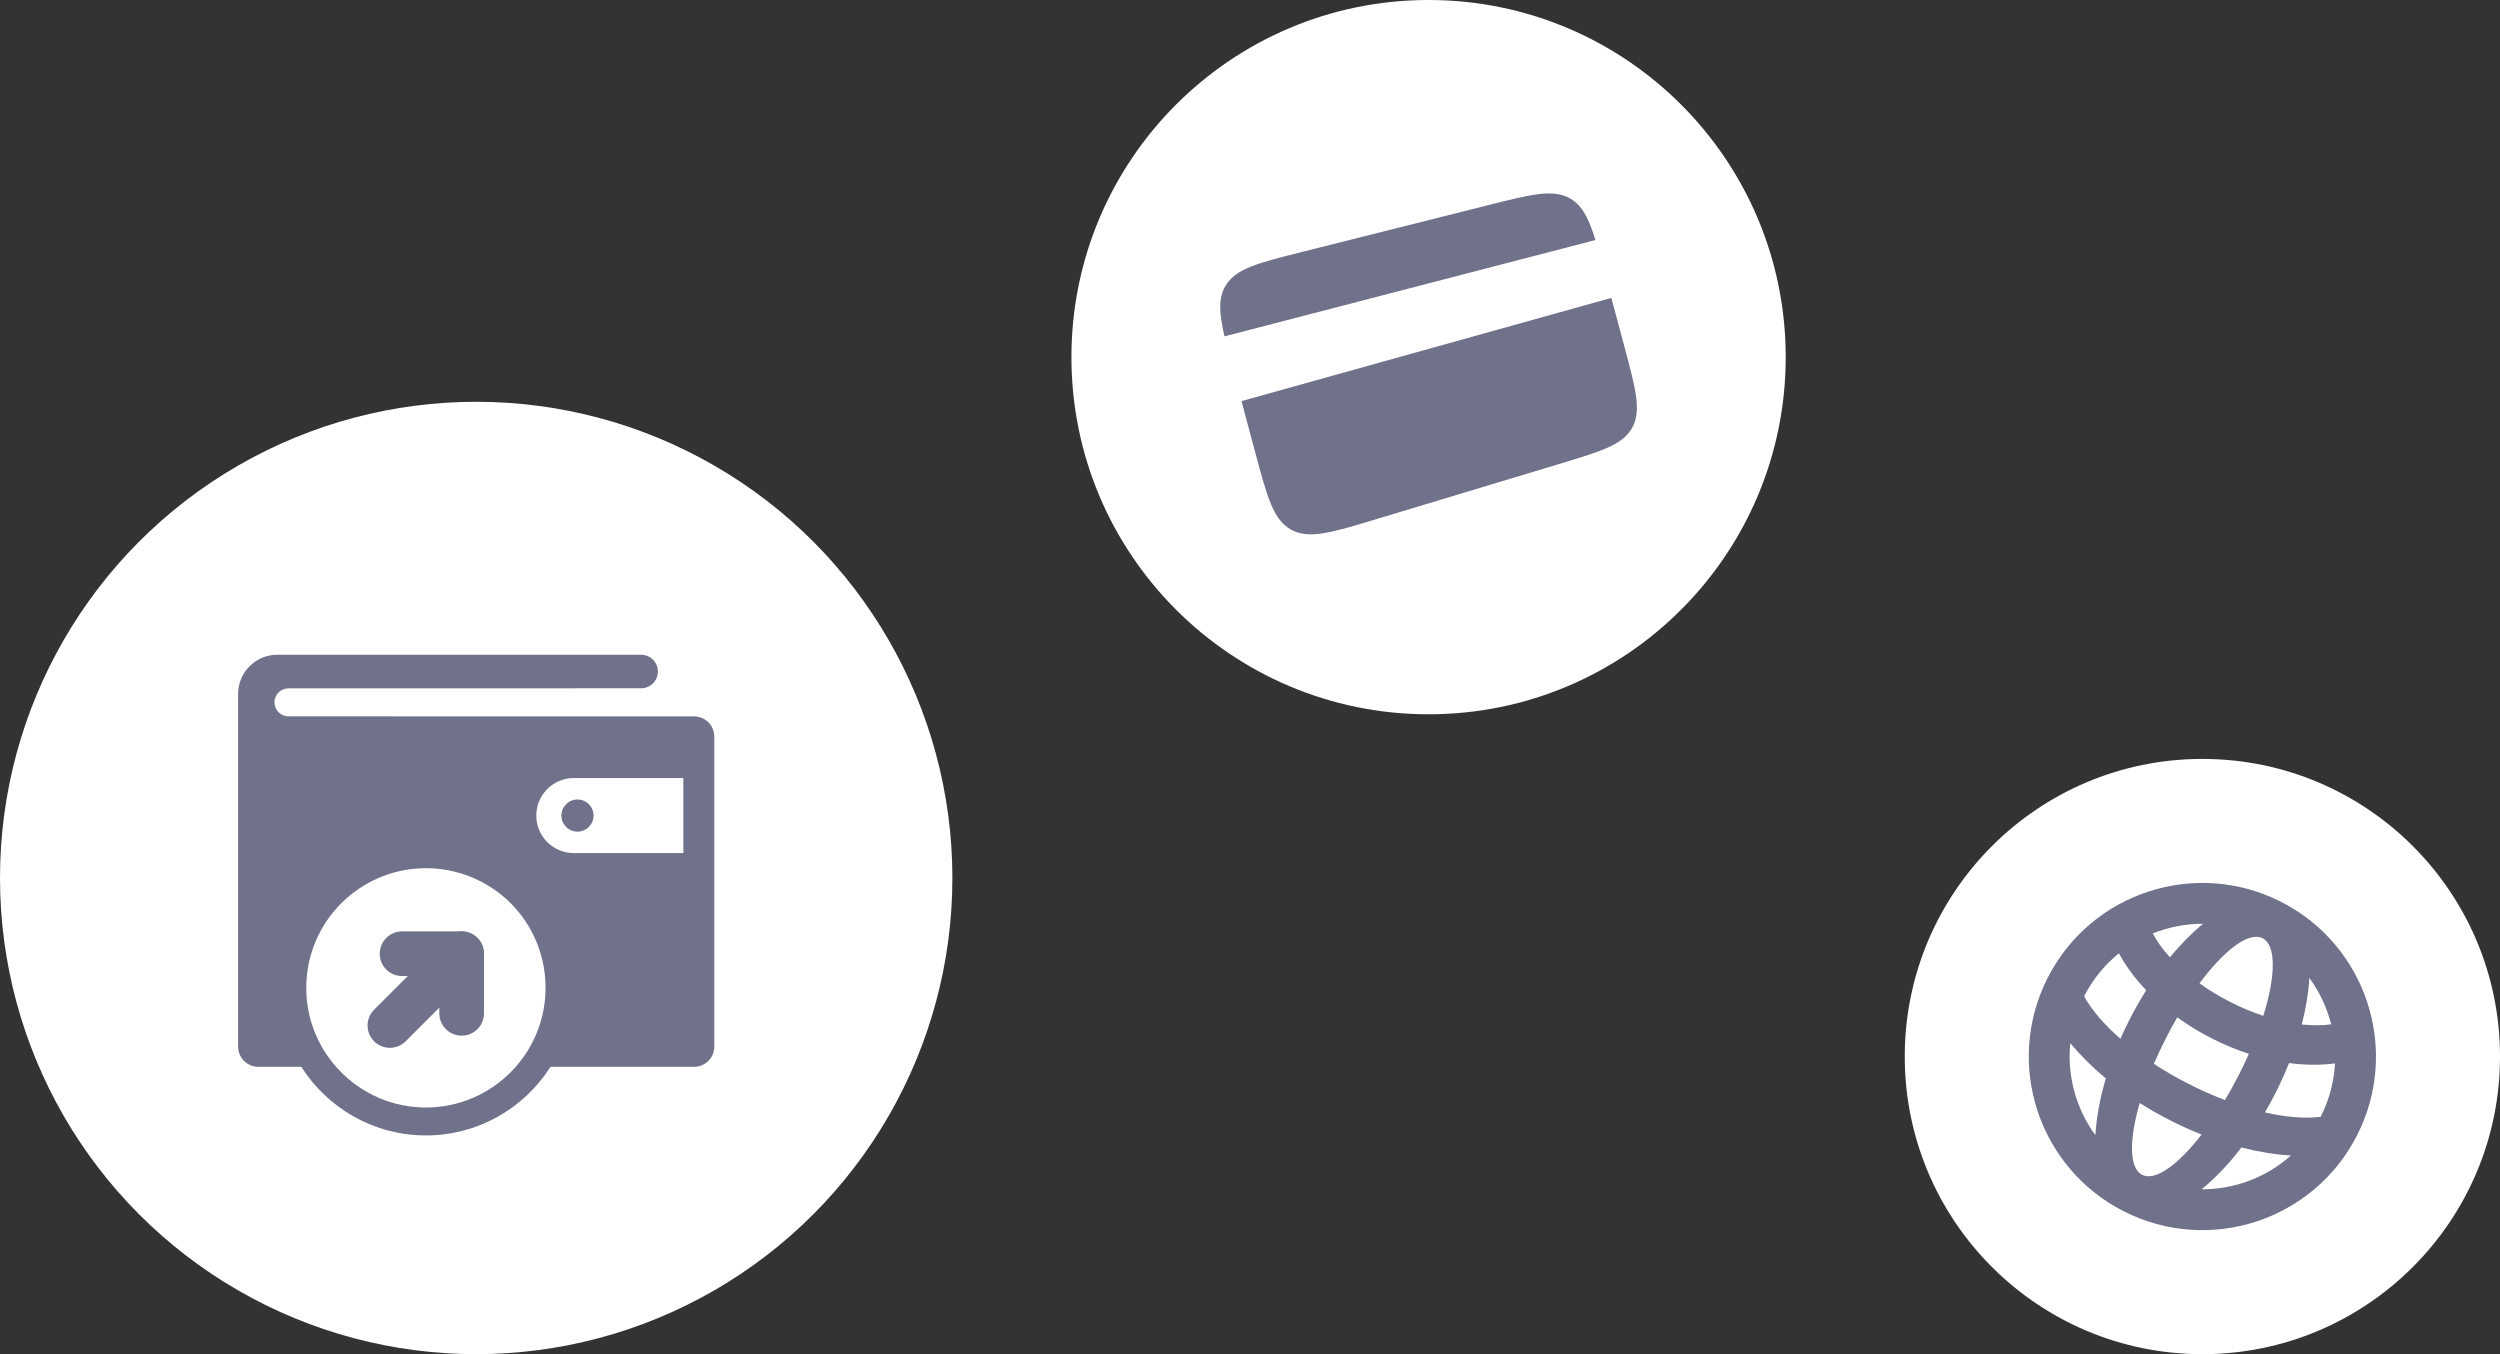 <svg width="168" height="91" viewBox="0 0 168 91" fill="none" xmlns="http://www.w3.org/2000/svg">
<rect x="0" y="0" width="168" height="91" fill="#333333" stroke="none"/>
<circle cx="32" cy="59" r="32" fill="white"/>
<path fill-rule="evenodd" clip-rule="evenodd" d="M32.084 63.03C32.67 63.616 32.67 64.565 32.084 65.151L27.261 69.975C26.675 70.56 25.726 70.56 25.14 69.975C24.554 69.389 24.554 68.439 25.14 67.853L29.963 63.03C30.549 62.444 31.499 62.444 32.084 63.03Z" fill="#70718A"/>
<path fill-rule="evenodd" clip-rule="evenodd" d="M32.084 63.029C32.365 63.311 32.523 63.692 32.523 64.09L32.523 68.096C32.523 68.924 31.852 69.596 31.023 69.596C30.195 69.596 29.523 68.924 29.523 68.096V65.59L27.019 65.591C26.19 65.591 25.518 64.919 25.518 64.091C25.518 63.262 26.19 62.591 27.018 62.591L31.023 62.59C31.421 62.59 31.803 62.748 32.084 63.029Z" fill="#70718A"/>
<path d="M46.641 48.142L19.385 48.139C18.865 48.139 18.444 47.717 18.444 47.197C18.444 46.678 18.865 46.257 19.385 46.257L43.083 46.253C43.706 46.253 44.21 45.748 44.21 45.127C44.21 44.504 43.706 44 43.083 44H18.628C17.179 44 16 45.179 16 46.628V70.331C16 71.082 16.608 71.69 17.359 71.69H20.248C22.01 74.459 25.103 76.301 28.621 76.301C32.138 76.301 35.231 74.459 36.993 71.691H46.641C47.392 71.691 48 71.082 48 70.332V49.501C48 48.75 47.392 48.142 46.641 48.142ZM28.621 74.424C24.187 74.424 20.58 70.817 20.58 66.384C20.58 66.05 20.601 65.713 20.642 65.383C21.139 61.37 24.569 58.343 28.621 58.343C29.658 58.343 30.667 58.538 31.62 58.92C34.682 60.152 36.661 63.081 36.661 66.384C36.661 70.817 33.054 74.424 28.621 74.424ZM45.921 57.327H38.558C37.166 57.327 36.038 56.199 36.038 54.807C36.038 53.414 37.166 52.286 38.558 52.286H45.921V57.327ZM37.727 54.807C37.727 55.403 38.21 55.887 38.807 55.887C39.404 55.887 39.887 55.403 39.887 54.807C39.887 54.21 39.404 53.726 38.807 53.726C38.21 53.726 37.727 54.21 37.727 54.807Z" fill="#70718A"/>
<circle cx="96" cy="24" r="24" fill="white"/>
<path d="M105.536 13.352C106.333 13.821 106.762 14.671 107.214 16.131L82.285 22.603C81.924 21.032 81.864 20.041 82.35 19.215C83.034 18.05 84.53 17.674 87.522 16.923L100.036 13.778C102.943 13.048 104.397 12.683 105.536 13.352Z" fill="#70718A"/>
<path d="M83.427 26.954L108.282 20.019L109.168 23.326C109.933 26.181 110.315 27.608 109.68 28.75C109.044 29.891 107.629 30.318 104.8 31.172L92.443 34.9C89.448 35.804 87.95 36.256 86.757 35.592C85.564 34.927 85.159 33.416 84.349 30.394L83.427 26.954Z" fill="#70718A"/>
<circle cx="148" cy="71" r="20" fill="white"/>
<path fill-rule="evenodd" clip-rule="evenodd" d="M158.393 76.295C155.47 82.033 148.45 84.315 142.712 81.397L142.697 81.389C136.963 78.462 134.684 71.442 137.607 65.704C140.532 59.965 147.556 57.682 153.295 60.607C159.035 63.532 161.317 70.555 158.393 76.295ZM144.741 71.491C144.984 70.922 145.256 70.34 145.555 69.754C145.8 69.273 146.053 68.809 146.311 68.364C147.019 68.878 147.792 69.354 148.623 69.777C149.454 70.2 150.293 70.547 151.125 70.817C150.917 71.287 150.69 71.765 150.445 72.246C150.147 72.832 149.836 73.394 149.518 73.925C148.715 73.619 147.892 73.255 147.066 72.834C146.239 72.413 145.461 71.961 144.741 71.491ZM143.789 74.122C143.07 76.598 143.072 78.494 143.947 78.945L143.954 78.949C144.834 79.392 146.369 78.279 147.949 76.241C147.242 75.962 146.529 75.641 145.82 75.279C145.11 74.918 144.431 74.53 143.789 74.122ZM142.494 69.805C141.382 68.837 140.541 67.853 140.054 66.948C140.642 65.795 141.445 64.825 142.391 64.062C142.848 64.91 143.466 65.75 144.224 66.546C143.833 67.166 143.459 67.821 143.109 68.508C142.889 68.941 142.684 69.374 142.494 69.805ZM141.513 72.47C141.111 73.823 140.876 75.116 140.811 76.283C139.51 74.51 138.9 72.3 139.124 70.096C139.79 70.907 140.593 71.708 141.513 72.47ZM150.623 77.112C149.765 78.233 148.857 79.182 147.952 79.921C150.15 79.931 152.297 79.126 153.948 77.65C152.9 77.587 151.781 77.408 150.623 77.112ZM155.949 75.047C156.536 73.894 156.848 72.674 156.91 71.46C155.955 71.589 154.912 71.582 153.823 71.438C153.551 72.118 153.241 72.805 152.891 73.492C152.67 73.925 152.44 74.345 152.203 74.752C153.64 75.083 154.93 75.185 155.949 75.047ZM149.869 67.332C149.123 66.952 148.432 66.529 147.806 66.081C149.474 63.836 151.126 62.582 152.049 63.052C152.973 63.523 152.929 65.597 152.094 68.265C151.363 68.023 150.615 67.712 149.869 67.332ZM154.677 68.845C155.393 68.923 156.06 68.919 156.653 68.834C156.372 67.716 155.877 66.655 155.189 65.717C155.135 66.686 154.964 67.741 154.677 68.845ZM144.667 62.726C144.945 63.256 145.334 63.798 145.818 64.331C146.543 63.45 147.296 62.692 148.048 62.078C146.885 62.073 145.736 62.296 144.667 62.726Z" fill="#70718A"/>
</svg>
